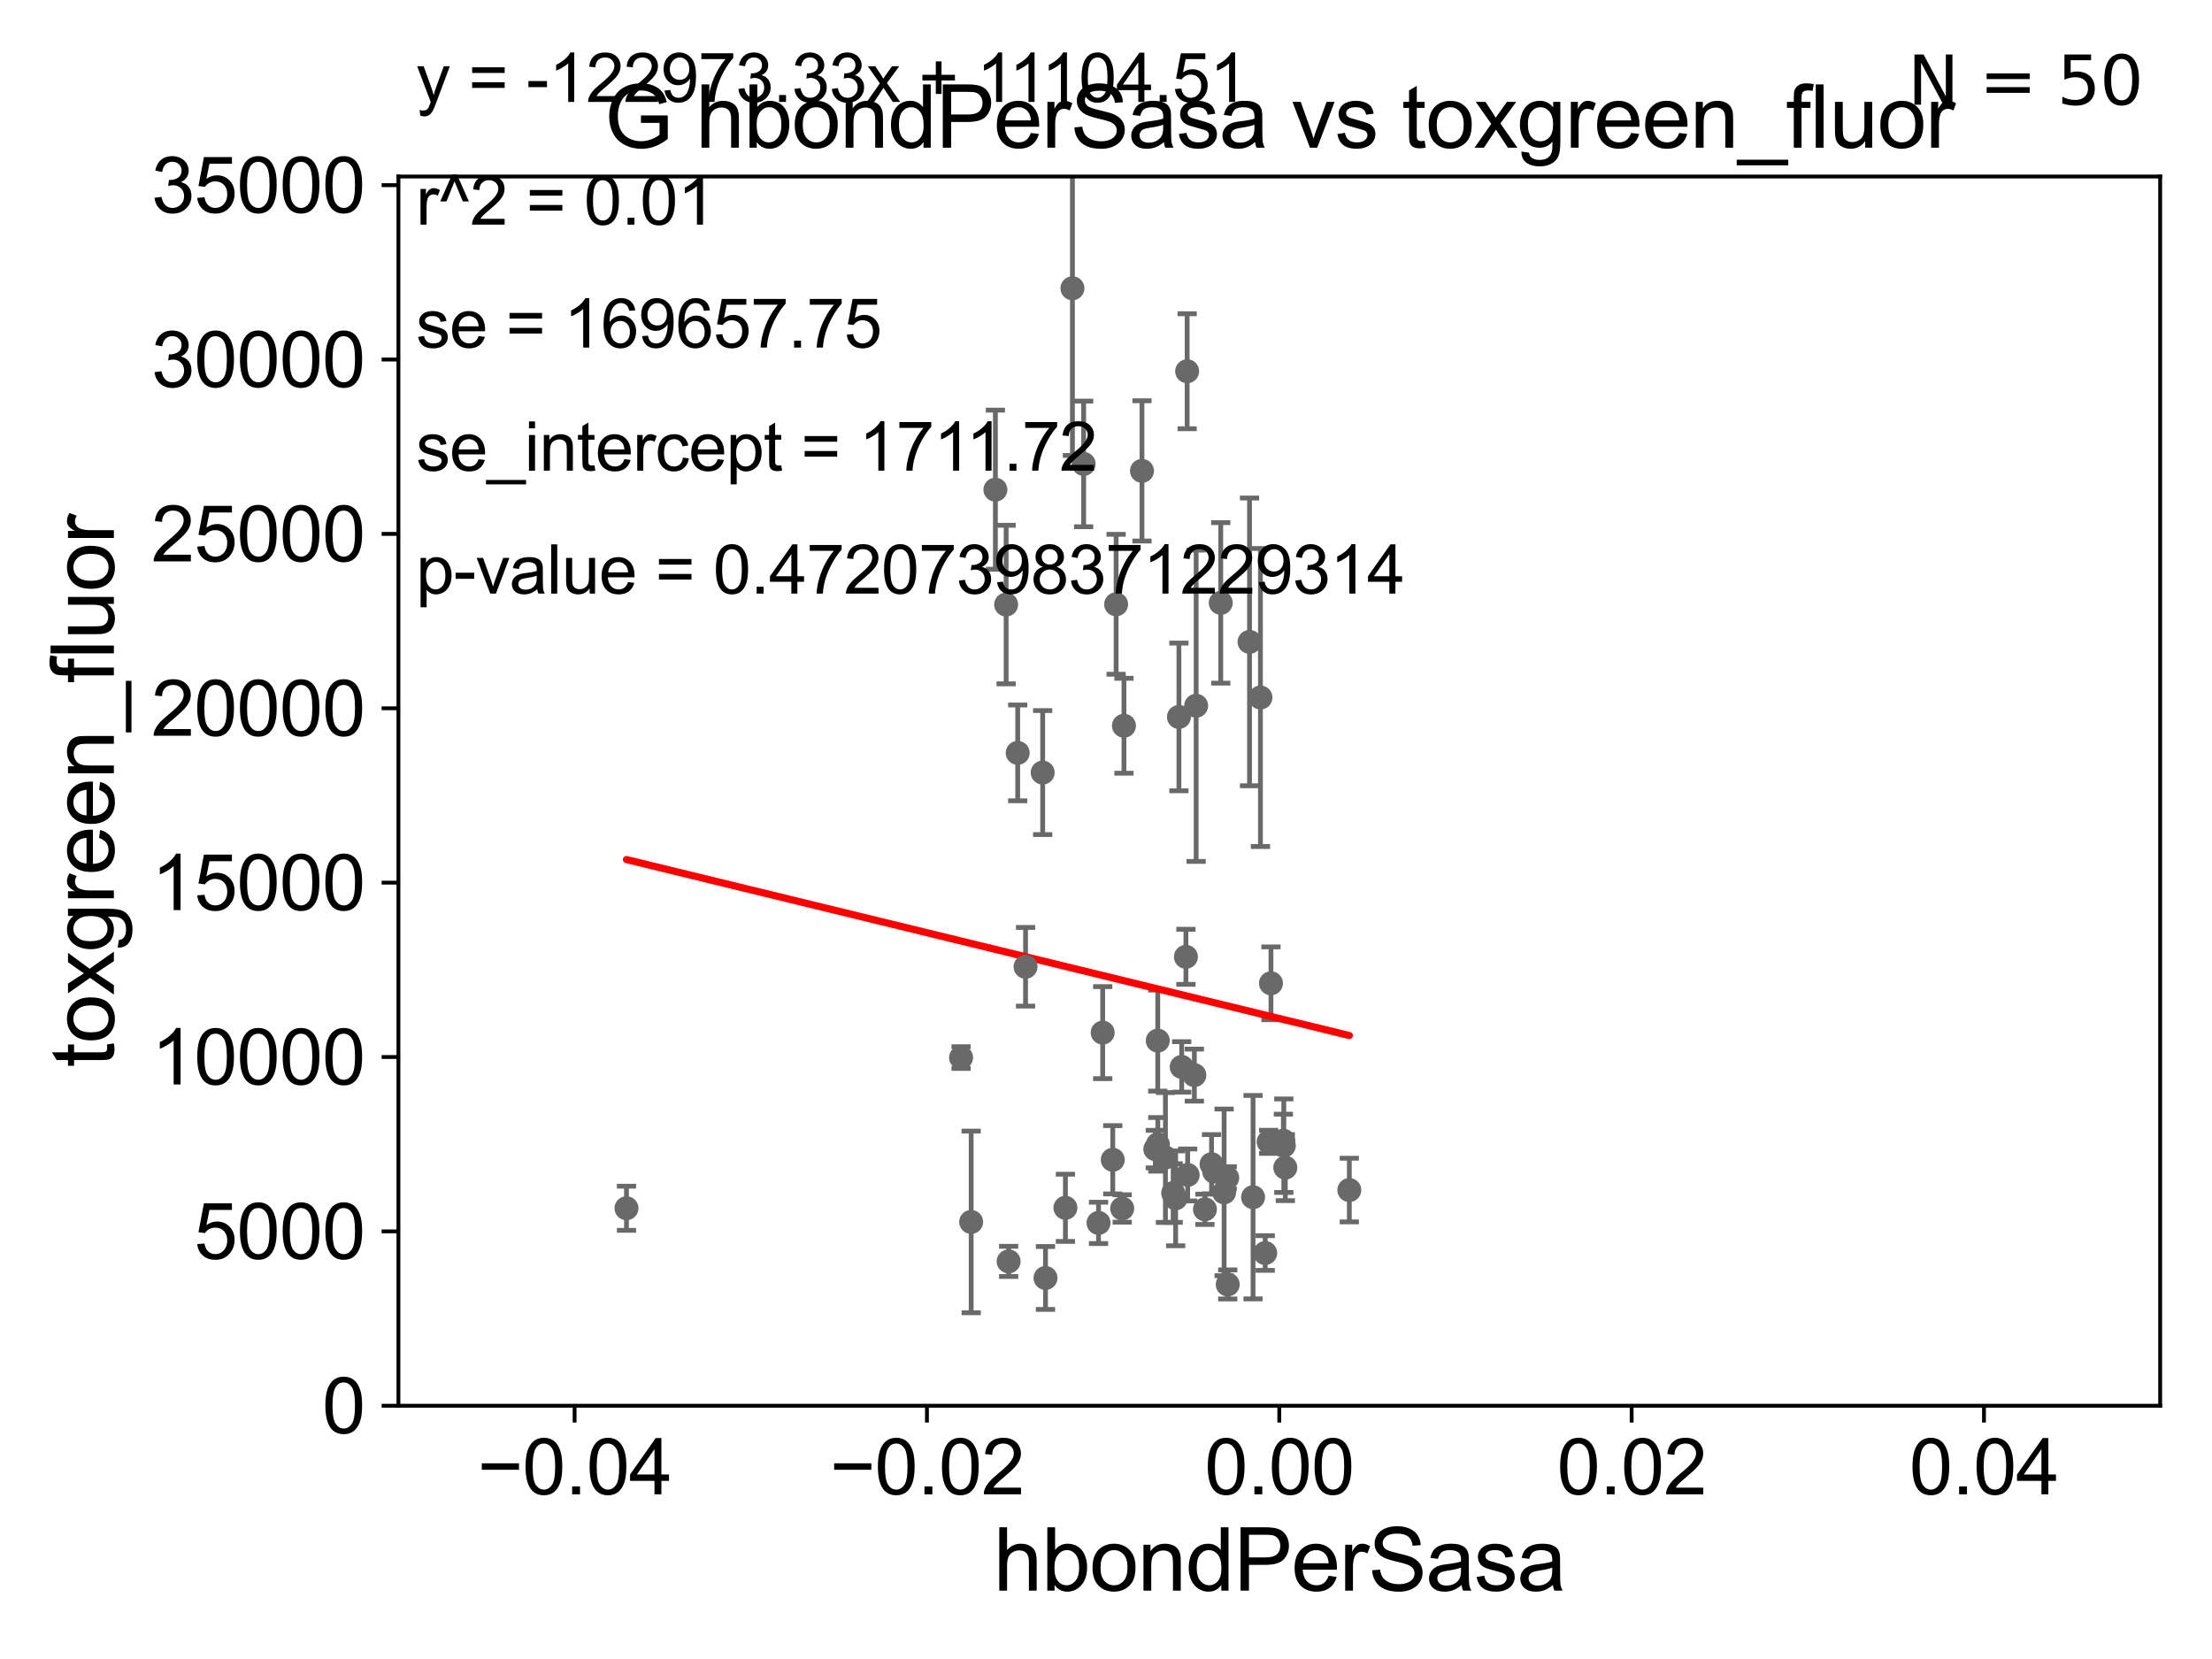 <?xml version="1.0" encoding="utf-8" standalone="no"?>
<!DOCTYPE svg PUBLIC "-//W3C//DTD SVG 1.1//EN"
  "http://www.w3.org/Graphics/SVG/1.1/DTD/svg11.dtd">
<svg xmlns:xlink="http://www.w3.org/1999/xlink" width="460.8pt" height="345.6pt" viewBox="0 0 460.8 345.6" xmlns="http://www.w3.org/2000/svg" version="1.1">
 <defs>
  <style type="text/css">*{stroke-linejoin: round; stroke-linecap: butt}</style>
 </defs>
 <g id="figure_1">
  <g id="patch_1">
   <path d="M 0 345.6 
L 460.8 345.6 
L 460.8 0 
L 0 0 
z
" style="fill: #ffffff"/>
  </g>
  <g id="axes_1">
   <g id="patch_2">
    <path d="M 83 292.84 
L 450 292.84 
L 450 36.775 
L 83 36.775 
z
" style="fill: #ffffff"/>
   </g>
   <g id="PathCollection_1">
    <defs>
     <path id="m5d2149bbc7" d="M 0 1.118 
C 0.297 1.118 0.581 1 0.791 0.791 
C 1 0.581 1.118 0.297 1.118 0 
C 1.118 -0.297 1 -0.581 0.791 -0.791 
C 0.581 -1 0.297 -1.118 0 -1.118 
C -0.297 -1.118 -0.581 -1 -0.791 -0.791 
C -1 -0.581 -1.118 -0.297 -1.118 0 
C -1.118 0.297 -1 0.581 -0.791 0.791 
C -0.581 1 -0.297 1.118 0 1.118 
z
" style="stroke: #696969"/>
    </defs>
    <g clip-path="url(#p94489f632e)">
     <use xlink:href="#m5d2149bbc7" x="233.776" y="251.745" style="fill: #696969; stroke: #696969"/>
     <use xlink:href="#m5d2149bbc7" x="244.907" y="249.635" style="fill: #696969; stroke: #696969"/>
     <use xlink:href="#m5d2149bbc7" x="231.81" y="241.603" style="fill: #696969; stroke: #696969"/>
     <use xlink:href="#m5d2149bbc7" x="242.783" y="241.129" style="fill: #696969; stroke: #696969"/>
     <use xlink:href="#m5d2149bbc7" x="260.3" y="133.718" style="fill: #696969; stroke: #696969"/>
     <use xlink:href="#m5d2149bbc7" x="255.65" y="245.369" style="fill: #696969; stroke: #696969"/>
     <use xlink:href="#m5d2149bbc7" x="228.846" y="254.754" style="fill: #696969; stroke: #696969"/>
     <use xlink:href="#m5d2149bbc7" x="249.177" y="147.023" style="fill: #696969; stroke: #696969"/>
     <use xlink:href="#m5d2149bbc7" x="264.283" y="237.866" style="fill: #696969; stroke: #696969"/>
     <use xlink:href="#m5d2149bbc7" x="247.047" y="199.322" style="fill: #696969; stroke: #696969"/>
     <use xlink:href="#m5d2149bbc7" x="247.413" y="244.763" style="fill: #696969; stroke: #696969"/>
     <use xlink:href="#m5d2149bbc7" x="241.198" y="238.386" style="fill: #696969; stroke: #696969"/>
     <use xlink:href="#m5d2149bbc7" x="255.759" y="267.577" style="fill: #696969; stroke: #696969"/>
     <use xlink:href="#m5d2149bbc7" x="262.574" y="145.302" style="fill: #696969; stroke: #696969"/>
     <use xlink:href="#m5d2149bbc7" x="264.764" y="204.84" style="fill: #696969; stroke: #696969"/>
     <use xlink:href="#m5d2149bbc7" x="281.088" y="247.912" style="fill: #696969; stroke: #696969"/>
     <use xlink:href="#m5d2149bbc7" x="229.71" y="215.115" style="fill: #696969; stroke: #696969"/>
     <use xlink:href="#m5d2149bbc7" x="241.182" y="216.78" style="fill: #696969; stroke: #696969"/>
     <use xlink:href="#m5d2149bbc7" x="261.034" y="249.395" style="fill: #696969; stroke: #696969"/>
     <use xlink:href="#m5d2149bbc7" x="247.305" y="77.339" style="fill: #696969; stroke: #696969"/>
     <use xlink:href="#m5d2149bbc7" x="244.395" y="248.535" style="fill: #696969; stroke: #696969"/>
     <use xlink:href="#m5d2149bbc7" x="255.003" y="248.393" style="fill: #696969; stroke: #696969"/>
     <use xlink:href="#m5d2149bbc7" x="240.668" y="239.38" style="fill: #696969; stroke: #696969"/>
     <use xlink:href="#m5d2149bbc7" x="267.44" y="238.669" style="fill: #696969; stroke: #696969"/>
     <use xlink:href="#m5d2149bbc7" x="248.808" y="223.968" style="fill: #696969; stroke: #696969"/>
     <use xlink:href="#m5d2149bbc7" x="245.592" y="149.352" style="fill: #696969; stroke: #696969"/>
     <use xlink:href="#m5d2149bbc7" x="263.566" y="261.029" style="fill: #696969; stroke: #696969"/>
     <use xlink:href="#m5d2149bbc7" x="252.386" y="242.52" style="fill: #696969; stroke: #696969"/>
     <use xlink:href="#m5d2149bbc7" x="252.945" y="244.082" style="fill: #696969; stroke: #696969"/>
     <use xlink:href="#m5d2149bbc7" x="212.007" y="156.841" style="fill: #696969; stroke: #696969"/>
     <use xlink:href="#m5d2149bbc7" x="232.508" y="125.886" style="fill: #696969; stroke: #696969"/>
     <use xlink:href="#m5d2149bbc7" x="234.142" y="151.189" style="fill: #696969; stroke: #696969"/>
     <use xlink:href="#m5d2149bbc7" x="267.348" y="237.626" style="fill: #696969; stroke: #696969"/>
     <use xlink:href="#m5d2149bbc7" x="213.643" y="201.398" style="fill: #696969; stroke: #696969"/>
     <use xlink:href="#m5d2149bbc7" x="246.17" y="222.257" style="fill: #696969; stroke: #696969"/>
     <use xlink:href="#m5d2149bbc7" x="223.409" y="60.054" style="fill: #696969; stroke: #696969"/>
     <use xlink:href="#m5d2149bbc7" x="210.116" y="262.775" style="fill: #696969; stroke: #696969"/>
     <use xlink:href="#m5d2149bbc7" x="221.947" y="251.609" style="fill: #696969; stroke: #696969"/>
     <use xlink:href="#m5d2149bbc7" x="225.745" y="96.642" style="fill: #696969; stroke: #696969"/>
     <use xlink:href="#m5d2149bbc7" x="217.208" y="160.94" style="fill: #696969; stroke: #696969"/>
     <use xlink:href="#m5d2149bbc7" x="267.757" y="243.238" style="fill: #696969; stroke: #696969"/>
     <use xlink:href="#m5d2149bbc7" x="207.359" y="102.009" style="fill: #696969; stroke: #696969"/>
     <use xlink:href="#m5d2149bbc7" x="251.013" y="251.92" style="fill: #696969; stroke: #696969"/>
     <use xlink:href="#m5d2149bbc7" x="130.508" y="251.703" style="fill: #696969; stroke: #696969"/>
     <use xlink:href="#m5d2149bbc7" x="254.305" y="125.59" style="fill: #696969; stroke: #696969"/>
     <use xlink:href="#m5d2149bbc7" x="202.311" y="254.553" style="fill: #696969; stroke: #696969"/>
     <use xlink:href="#m5d2149bbc7" x="209.594" y="125.939" style="fill: #696969; stroke: #696969"/>
     <use xlink:href="#m5d2149bbc7" x="200.206" y="220.313" style="fill: #696969; stroke: #696969"/>
     <use xlink:href="#m5d2149bbc7" x="217.797" y="266.224" style="fill: #696969; stroke: #696969"/>
     <use xlink:href="#m5d2149bbc7" x="237.895" y="98.095" style="fill: #696969; stroke: #696969"/>
    </g>
   </g>
   <g id="matplotlib.axis_1">
    <g id="xtick_1">
     <g id="line2d_1">
      <defs>
       <path id="m6e6129ca95" d="M 0 0 
L 0 3.5 
" style="stroke: #000000; stroke-width: 0.8"/>
      </defs>
      <g>
       <use xlink:href="#m6e6129ca95" x="119.7" y="292.84" style="stroke: #000000; stroke-width: 0.8"/>
      </g>
     </g>
     <g id="text_1">
      <!-- −0.04 -->
      <g transform="translate(99.459 311.293)scale(0.16 -0.16)">
       <defs>
        <path id="ArialMT-2212" d="M 3381 1997 
L 356 1997 
L 356 2522 
L 3381 2522 
L 3381 1997 
z
" transform="scale(0.016)"/>
        <path id="ArialMT-30" d="M 266 2259 
Q 266 3072 433 3567 
Q 600 4063 929 4331 
Q 1259 4600 1759 4600 
Q 2128 4600 2406 4451 
Q 2684 4303 2865 4023 
Q 3047 3744 3150 3342 
Q 3253 2941 3253 2259 
Q 3253 1453 3087 958 
Q 2922 463 2592 192 
Q 2263 -78 1759 -78 
Q 1097 -78 719 397 
Q 266 969 266 2259 
z
M 844 2259 
Q 844 1131 1108 757 
Q 1372 384 1759 384 
Q 2147 384 2411 759 
Q 2675 1134 2675 2259 
Q 2675 3391 2411 3762 
Q 2147 4134 1753 4134 
Q 1366 4134 1134 3806 
Q 844 3388 844 2259 
z
" transform="scale(0.016)"/>
        <path id="ArialMT-2e" d="M 581 0 
L 581 641 
L 1222 641 
L 1222 0 
L 581 0 
z
" transform="scale(0.016)"/>
        <path id="ArialMT-34" d="M 2069 0 
L 2069 1097 
L 81 1097 
L 81 1613 
L 2172 4581 
L 2631 4581 
L 2631 1613 
L 3250 1613 
L 3250 1097 
L 2631 1097 
L 2631 0 
L 2069 0 
z
M 2069 1613 
L 2069 3678 
L 634 1613 
L 2069 1613 
z
" transform="scale(0.016)"/>
       </defs>
       <use xlink:href="#ArialMT-2212"/>
       <use xlink:href="#ArialMT-30" x="58.398"/>
       <use xlink:href="#ArialMT-2e" x="114.014"/>
       <use xlink:href="#ArialMT-30" x="141.797"/>
       <use xlink:href="#ArialMT-34" x="197.412"/>
      </g>
     </g>
    </g>
    <g id="xtick_2">
     <g id="line2d_2">
      <g>
       <use xlink:href="#m6e6129ca95" x="193.1" y="292.84" style="stroke: #000000; stroke-width: 0.8"/>
      </g>
     </g>
     <g id="text_2">
      <!-- −0.02 -->
      <g transform="translate(172.859 311.293)scale(0.16 -0.16)">
       <defs>
        <path id="ArialMT-32" d="M 3222 541 
L 3222 0 
L 194 0 
Q 188 203 259 391 
Q 375 700 629 1000 
Q 884 1300 1366 1694 
Q 2113 2306 2375 2664 
Q 2638 3022 2638 3341 
Q 2638 3675 2398 3904 
Q 2159 4134 1775 4134 
Q 1369 4134 1125 3890 
Q 881 3647 878 3216 
L 300 3275 
Q 359 3922 746 4261 
Q 1134 4600 1788 4600 
Q 2447 4600 2831 4234 
Q 3216 3869 3216 3328 
Q 3216 3053 3103 2787 
Q 2991 2522 2730 2228 
Q 2469 1934 1863 1422 
Q 1356 997 1212 845 
Q 1069 694 975 541 
L 3222 541 
z
" transform="scale(0.016)"/>
       </defs>
       <use xlink:href="#ArialMT-2212"/>
       <use xlink:href="#ArialMT-30" x="58.398"/>
       <use xlink:href="#ArialMT-2e" x="114.014"/>
       <use xlink:href="#ArialMT-30" x="141.797"/>
       <use xlink:href="#ArialMT-32" x="197.412"/>
      </g>
     </g>
    </g>
    <g id="xtick_3">
     <g id="line2d_3">
      <g>
       <use xlink:href="#m6e6129ca95" x="266.5" y="292.84" style="stroke: #000000; stroke-width: 0.8"/>
      </g>
     </g>
     <g id="text_3">
      <!-- 0.00 -->
      <g transform="translate(250.931 311.293)scale(0.16 -0.16)">
       <use xlink:href="#ArialMT-30"/>
       <use xlink:href="#ArialMT-2e" x="55.615"/>
       <use xlink:href="#ArialMT-30" x="83.398"/>
       <use xlink:href="#ArialMT-30" x="139.014"/>
      </g>
     </g>
    </g>
    <g id="xtick_4">
     <g id="line2d_4">
      <g>
       <use xlink:href="#m6e6129ca95" x="339.9" y="292.84" style="stroke: #000000; stroke-width: 0.8"/>
      </g>
     </g>
     <g id="text_4">
      <!-- 0.02 -->
      <g transform="translate(324.331 311.293)scale(0.16 -0.16)">
       <use xlink:href="#ArialMT-30"/>
       <use xlink:href="#ArialMT-2e" x="55.615"/>
       <use xlink:href="#ArialMT-30" x="83.398"/>
       <use xlink:href="#ArialMT-32" x="139.014"/>
      </g>
     </g>
    </g>
    <g id="xtick_5">
     <g id="line2d_5">
      <g>
       <use xlink:href="#m6e6129ca95" x="413.3" y="292.84" style="stroke: #000000; stroke-width: 0.8"/>
      </g>
     </g>
     <g id="text_5">
      <!-- 0.04 -->
      <g transform="translate(397.731 311.293)scale(0.16 -0.16)">
       <use xlink:href="#ArialMT-30"/>
       <use xlink:href="#ArialMT-2e" x="55.615"/>
       <use xlink:href="#ArialMT-30" x="83.398"/>
       <use xlink:href="#ArialMT-34" x="139.014"/>
      </g>
     </g>
    </g>
    <g id="text_6">
     <!-- hbondPerSasa -->
     <g transform="translate(206.958 331.357)scale(0.18 -0.18)">
      <defs>
       <path id="ArialMT-68" d="M 422 0 
L 422 4581 
L 984 4581 
L 984 2938 
Q 1378 3394 1978 3394 
Q 2347 3394 2619 3248 
Q 2891 3103 3008 2847 
Q 3125 2591 3125 2103 
L 3125 0 
L 2563 0 
L 2563 2103 
Q 2563 2525 2380 2717 
Q 2197 2909 1863 2909 
Q 1613 2909 1392 2779 
Q 1172 2650 1078 2428 
Q 984 2206 984 1816 
L 984 0 
L 422 0 
z
" transform="scale(0.016)"/>
       <path id="ArialMT-62" d="M 941 0 
L 419 0 
L 419 4581 
L 981 4581 
L 981 2947 
Q 1338 3394 1891 3394 
Q 2197 3394 2470 3270 
Q 2744 3147 2920 2923 
Q 3097 2700 3197 2384 
Q 3297 2069 3297 1709 
Q 3297 856 2875 390 
Q 2453 -75 1863 -75 
Q 1275 -75 941 416 
L 941 0 
z
M 934 1684 
Q 934 1088 1097 822 
Q 1363 388 1816 388 
Q 2184 388 2453 708 
Q 2722 1028 2722 1663 
Q 2722 2313 2464 2622 
Q 2206 2931 1841 2931 
Q 1472 2931 1203 2611 
Q 934 2291 934 1684 
z
" transform="scale(0.016)"/>
       <path id="ArialMT-6f" d="M 213 1659 
Q 213 2581 725 3025 
Q 1153 3394 1769 3394 
Q 2453 3394 2887 2945 
Q 3322 2497 3322 1706 
Q 3322 1066 3130 698 
Q 2938 331 2570 128 
Q 2203 -75 1769 -75 
Q 1072 -75 642 372 
Q 213 819 213 1659 
z
M 791 1659 
Q 791 1022 1069 705 
Q 1347 388 1769 388 
Q 2188 388 2466 706 
Q 2744 1025 2744 1678 
Q 2744 2294 2464 2611 
Q 2184 2928 1769 2928 
Q 1347 2928 1069 2612 
Q 791 2297 791 1659 
z
" transform="scale(0.016)"/>
       <path id="ArialMT-6e" d="M 422 0 
L 422 3319 
L 928 3319 
L 928 2847 
Q 1294 3394 1984 3394 
Q 2284 3394 2536 3286 
Q 2788 3178 2913 3003 
Q 3038 2828 3088 2588 
Q 3119 2431 3119 2041 
L 3119 0 
L 2556 0 
L 2556 2019 
Q 2556 2363 2490 2533 
Q 2425 2703 2258 2804 
Q 2091 2906 1866 2906 
Q 1506 2906 1245 2678 
Q 984 2450 984 1813 
L 984 0 
L 422 0 
z
" transform="scale(0.016)"/>
       <path id="ArialMT-64" d="M 2575 0 
L 2575 419 
Q 2259 -75 1647 -75 
Q 1250 -75 917 144 
Q 584 363 401 755 
Q 219 1147 219 1656 
Q 219 2153 384 2558 
Q 550 2963 881 3178 
Q 1213 3394 1622 3394 
Q 1922 3394 2156 3267 
Q 2391 3141 2538 2938 
L 2538 4581 
L 3097 4581 
L 3097 0 
L 2575 0 
z
M 797 1656 
Q 797 1019 1065 703 
Q 1334 388 1700 388 
Q 2069 388 2326 689 
Q 2584 991 2584 1609 
Q 2584 2291 2321 2609 
Q 2059 2928 1675 2928 
Q 1300 2928 1048 2622 
Q 797 2316 797 1656 
z
" transform="scale(0.016)"/>
       <path id="ArialMT-50" d="M 494 0 
L 494 4581 
L 2222 4581 
Q 2678 4581 2919 4538 
Q 3256 4481 3484 4323 
Q 3713 4166 3852 3881 
Q 3991 3597 3991 3256 
Q 3991 2672 3619 2267 
Q 3247 1863 2275 1863 
L 1100 1863 
L 1100 0 
L 494 0 
z
M 1100 2403 
L 2284 2403 
Q 2872 2403 3119 2622 
Q 3366 2841 3366 3238 
Q 3366 3525 3220 3729 
Q 3075 3934 2838 4000 
Q 2684 4041 2272 4041 
L 1100 4041 
L 1100 2403 
z
" transform="scale(0.016)"/>
       <path id="ArialMT-65" d="M 2694 1069 
L 3275 997 
Q 3138 488 2766 206 
Q 2394 -75 1816 -75 
Q 1088 -75 661 373 
Q 234 822 234 1631 
Q 234 2469 665 2931 
Q 1097 3394 1784 3394 
Q 2450 3394 2872 2941 
Q 3294 2488 3294 1666 
Q 3294 1616 3291 1516 
L 816 1516 
Q 847 969 1125 678 
Q 1403 388 1819 388 
Q 2128 388 2347 550 
Q 2566 713 2694 1069 
z
M 847 1978 
L 2700 1978 
Q 2663 2397 2488 2606 
Q 2219 2931 1791 2931 
Q 1403 2931 1139 2672 
Q 875 2413 847 1978 
z
" transform="scale(0.016)"/>
       <path id="ArialMT-72" d="M 416 0 
L 416 3319 
L 922 3319 
L 922 2816 
Q 1116 3169 1280 3281 
Q 1444 3394 1641 3394 
Q 1925 3394 2219 3213 
L 2025 2691 
Q 1819 2813 1613 2813 
Q 1428 2813 1281 2702 
Q 1134 2591 1072 2394 
Q 978 2094 978 1738 
L 978 0 
L 416 0 
z
" transform="scale(0.016)"/>
       <path id="ArialMT-53" d="M 288 1472 
L 859 1522 
Q 900 1178 1048 958 
Q 1197 738 1509 602 
Q 1822 466 2213 466 
Q 2559 466 2825 569 
Q 3091 672 3220 851 
Q 3350 1031 3350 1244 
Q 3350 1459 3225 1620 
Q 3100 1781 2813 1891 
Q 2628 1963 1997 2114 
Q 1366 2266 1113 2400 
Q 784 2572 623 2826 
Q 463 3081 463 3397 
Q 463 3744 659 4045 
Q 856 4347 1234 4503 
Q 1613 4659 2075 4659 
Q 2584 4659 2973 4495 
Q 3363 4331 3572 4012 
Q 3781 3694 3797 3291 
L 3216 3247 
Q 3169 3681 2898 3903 
Q 2628 4125 2100 4125 
Q 1550 4125 1298 3923 
Q 1047 3722 1047 3438 
Q 1047 3191 1225 3031 
Q 1400 2872 2139 2705 
Q 2878 2538 3153 2413 
Q 3553 2228 3743 1945 
Q 3934 1663 3934 1294 
Q 3934 928 3725 604 
Q 3516 281 3123 101 
Q 2731 -78 2241 -78 
Q 1619 -78 1198 103 
Q 778 284 539 648 
Q 300 1013 288 1472 
z
" transform="scale(0.016)"/>
       <path id="ArialMT-61" d="M 2588 409 
Q 2275 144 1986 34 
Q 1697 -75 1366 -75 
Q 819 -75 525 192 
Q 231 459 231 875 
Q 231 1119 342 1320 
Q 453 1522 633 1644 
Q 813 1766 1038 1828 
Q 1203 1872 1538 1913 
Q 2219 1994 2541 2106 
Q 2544 2222 2544 2253 
Q 2544 2597 2384 2738 
Q 2169 2928 1744 2928 
Q 1347 2928 1158 2789 
Q 969 2650 878 2297 
L 328 2372 
Q 403 2725 575 2942 
Q 747 3159 1072 3276 
Q 1397 3394 1825 3394 
Q 2250 3394 2515 3294 
Q 2781 3194 2906 3042 
Q 3031 2891 3081 2659 
Q 3109 2516 3109 2141 
L 3109 1391 
Q 3109 606 3145 398 
Q 3181 191 3288 0 
L 2700 0 
Q 2613 175 2588 409 
z
M 2541 1666 
Q 2234 1541 1622 1453 
Q 1275 1403 1131 1340 
Q 988 1278 909 1158 
Q 831 1038 831 891 
Q 831 666 1001 516 
Q 1172 366 1500 366 
Q 1825 366 2078 508 
Q 2331 650 2450 897 
Q 2541 1088 2541 1459 
L 2541 1666 
z
" transform="scale(0.016)"/>
       <path id="ArialMT-73" d="M 197 991 
L 753 1078 
Q 800 744 1014 566 
Q 1228 388 1613 388 
Q 2000 388 2187 545 
Q 2375 703 2375 916 
Q 2375 1106 2209 1216 
Q 2094 1291 1634 1406 
Q 1016 1563 777 1677 
Q 538 1791 414 1992 
Q 291 2194 291 2438 
Q 291 2659 392 2848 
Q 494 3038 669 3163 
Q 800 3259 1026 3326 
Q 1253 3394 1513 3394 
Q 1903 3394 2198 3281 
Q 2494 3169 2634 2976 
Q 2775 2784 2828 2463 
L 2278 2388 
Q 2241 2644 2061 2787 
Q 1881 2931 1553 2931 
Q 1166 2931 1000 2803 
Q 834 2675 834 2503 
Q 834 2394 903 2306 
Q 972 2216 1119 2156 
Q 1203 2125 1616 2013 
Q 2213 1853 2448 1751 
Q 2684 1650 2818 1456 
Q 2953 1263 2953 975 
Q 2953 694 2789 445 
Q 2625 197 2315 61 
Q 2006 -75 1616 -75 
Q 969 -75 630 194 
Q 291 463 197 991 
z
" transform="scale(0.016)"/>
      </defs>
      <use xlink:href="#ArialMT-68"/>
      <use xlink:href="#ArialMT-62" x="55.615"/>
      <use xlink:href="#ArialMT-6f" x="111.23"/>
      <use xlink:href="#ArialMT-6e" x="166.846"/>
      <use xlink:href="#ArialMT-64" x="222.461"/>
      <use xlink:href="#ArialMT-50" x="278.076"/>
      <use xlink:href="#ArialMT-65" x="344.775"/>
      <use xlink:href="#ArialMT-72" x="400.391"/>
      <use xlink:href="#ArialMT-53" x="433.691"/>
      <use xlink:href="#ArialMT-61" x="500.391"/>
      <use xlink:href="#ArialMT-73" x="556.006"/>
      <use xlink:href="#ArialMT-61" x="606.006"/>
     </g>
    </g>
   </g>
   <g id="matplotlib.axis_2">
    <g id="ytick_1">
     <g id="line2d_6">
      <defs>
       <path id="md0aba3f346" d="M 0 0 
L -3.5 0 
" style="stroke: #000000; stroke-width: 0.8"/>
      </defs>
      <g>
       <use xlink:href="#md0aba3f346" x="83" y="292.84" style="stroke: #000000; stroke-width: 0.8"/>
      </g>
     </g>
     <g id="text_7">
      <!-- 0 -->
      <g transform="translate(67.103 298.566)scale(0.16 -0.16)">
       <use xlink:href="#ArialMT-30"/>
      </g>
     </g>
    </g>
    <g id="ytick_2">
     <g id="line2d_7">
      <g>
       <use xlink:href="#md0aba3f346" x="83" y="256.516" style="stroke: #000000; stroke-width: 0.8"/>
      </g>
     </g>
     <g id="text_8">
      <!-- 5000 -->
      <g transform="translate(40.41 262.242)scale(0.16 -0.16)">
       <defs>
        <path id="ArialMT-35" d="M 266 1200 
L 856 1250 
Q 922 819 1161 601 
Q 1400 384 1738 384 
Q 2144 384 2425 690 
Q 2706 997 2706 1503 
Q 2706 1984 2436 2262 
Q 2166 2541 1728 2541 
Q 1456 2541 1237 2417 
Q 1019 2294 894 2097 
L 366 2166 
L 809 4519 
L 3088 4519 
L 3088 3981 
L 1259 3981 
L 1013 2750 
Q 1425 3038 1878 3038 
Q 2478 3038 2890 2622 
Q 3303 2206 3303 1553 
Q 3303 931 2941 478 
Q 2500 -78 1738 -78 
Q 1113 -78 717 272 
Q 322 622 266 1200 
z
" transform="scale(0.016)"/>
       </defs>
       <use xlink:href="#ArialMT-35"/>
       <use xlink:href="#ArialMT-30" x="55.615"/>
       <use xlink:href="#ArialMT-30" x="111.23"/>
       <use xlink:href="#ArialMT-30" x="166.846"/>
      </g>
     </g>
    </g>
    <g id="ytick_3">
     <g id="line2d_8">
      <g>
       <use xlink:href="#md0aba3f346" x="83" y="220.192" style="stroke: #000000; stroke-width: 0.8"/>
      </g>
     </g>
     <g id="text_9">
      <!-- 10000 -->
      <g transform="translate(31.512 225.918)scale(0.16 -0.16)">
       <defs>
        <path id="ArialMT-31" d="M 2384 0 
L 1822 0 
L 1822 3584 
Q 1619 3391 1289 3197 
Q 959 3003 697 2906 
L 697 3450 
Q 1169 3672 1522 3987 
Q 1875 4303 2022 4600 
L 2384 4600 
L 2384 0 
z
" transform="scale(0.016)"/>
       </defs>
       <use xlink:href="#ArialMT-31"/>
       <use xlink:href="#ArialMT-30" x="55.615"/>
       <use xlink:href="#ArialMT-30" x="111.23"/>
       <use xlink:href="#ArialMT-30" x="166.846"/>
       <use xlink:href="#ArialMT-30" x="222.461"/>
      </g>
     </g>
    </g>
    <g id="ytick_4">
     <g id="line2d_9">
      <g>
       <use xlink:href="#md0aba3f346" x="83" y="183.867" style="stroke: #000000; stroke-width: 0.8"/>
      </g>
     </g>
     <g id="text_10">
      <!-- 15000 -->
      <g transform="translate(31.512 189.594)scale(0.16 -0.16)">
       <use xlink:href="#ArialMT-31"/>
       <use xlink:href="#ArialMT-35" x="55.615"/>
       <use xlink:href="#ArialMT-30" x="111.23"/>
       <use xlink:href="#ArialMT-30" x="166.846"/>
       <use xlink:href="#ArialMT-30" x="222.461"/>
      </g>
     </g>
    </g>
    <g id="ytick_5">
     <g id="line2d_10">
      <g>
       <use xlink:href="#md0aba3f346" x="83" y="147.543" style="stroke: #000000; stroke-width: 0.8"/>
      </g>
     </g>
     <g id="text_11">
      <!-- 20000 -->
      <g transform="translate(31.512 153.27)scale(0.16 -0.16)">
       <use xlink:href="#ArialMT-32"/>
       <use xlink:href="#ArialMT-30" x="55.615"/>
       <use xlink:href="#ArialMT-30" x="111.23"/>
       <use xlink:href="#ArialMT-30" x="166.846"/>
       <use xlink:href="#ArialMT-30" x="222.461"/>
      </g>
     </g>
    </g>
    <g id="ytick_6">
     <g id="line2d_11">
      <g>
       <use xlink:href="#md0aba3f346" x="83" y="111.219" style="stroke: #000000; stroke-width: 0.8"/>
      </g>
     </g>
     <g id="text_12">
      <!-- 25000 -->
      <g transform="translate(31.512 116.945)scale(0.16 -0.16)">
       <use xlink:href="#ArialMT-32"/>
       <use xlink:href="#ArialMT-35" x="55.615"/>
       <use xlink:href="#ArialMT-30" x="111.23"/>
       <use xlink:href="#ArialMT-30" x="166.846"/>
       <use xlink:href="#ArialMT-30" x="222.461"/>
      </g>
     </g>
    </g>
    <g id="ytick_7">
     <g id="line2d_12">
      <g>
       <use xlink:href="#md0aba3f346" x="83" y="74.895" style="stroke: #000000; stroke-width: 0.8"/>
      </g>
     </g>
     <g id="text_13">
      <!-- 30000 -->
      <g transform="translate(31.512 80.621)scale(0.16 -0.16)">
       <defs>
        <path id="ArialMT-33" d="M 269 1209 
L 831 1284 
Q 928 806 1161 595 
Q 1394 384 1728 384 
Q 2125 384 2398 659 
Q 2672 934 2672 1341 
Q 2672 1728 2419 1979 
Q 2166 2231 1775 2231 
Q 1616 2231 1378 2169 
L 1441 2663 
Q 1497 2656 1531 2656 
Q 1891 2656 2178 2843 
Q 2466 3031 2466 3422 
Q 2466 3731 2256 3934 
Q 2047 4138 1716 4138 
Q 1388 4138 1169 3931 
Q 950 3725 888 3313 
L 325 3413 
Q 428 3978 793 4289 
Q 1159 4600 1703 4600 
Q 2078 4600 2393 4439 
Q 2709 4278 2876 4000 
Q 3044 3722 3044 3409 
Q 3044 3113 2884 2869 
Q 2725 2625 2413 2481 
Q 2819 2388 3044 2092 
Q 3269 1797 3269 1353 
Q 3269 753 2831 336 
Q 2394 -81 1725 -81 
Q 1122 -81 723 278 
Q 325 638 269 1209 
z
" transform="scale(0.016)"/>
       </defs>
       <use xlink:href="#ArialMT-33"/>
       <use xlink:href="#ArialMT-30" x="55.615"/>
       <use xlink:href="#ArialMT-30" x="111.23"/>
       <use xlink:href="#ArialMT-30" x="166.846"/>
       <use xlink:href="#ArialMT-30" x="222.461"/>
      </g>
     </g>
    </g>
    <g id="ytick_8">
     <g id="line2d_13">
      <g>
       <use xlink:href="#md0aba3f346" x="83" y="38.571" style="stroke: #000000; stroke-width: 0.8"/>
      </g>
     </g>
     <g id="text_14">
      <!-- 35000 -->
      <g transform="translate(31.512 44.297)scale(0.16 -0.16)">
       <use xlink:href="#ArialMT-33"/>
       <use xlink:href="#ArialMT-35" x="55.615"/>
       <use xlink:href="#ArialMT-30" x="111.23"/>
       <use xlink:href="#ArialMT-30" x="166.846"/>
       <use xlink:href="#ArialMT-30" x="222.461"/>
      </g>
     </g>
    </g>
    <g id="text_15">
     <!-- toxgreen_fluor -->
     <g transform="translate(23.724 222.34)rotate(-90)scale(0.18 -0.18)">
      <defs>
       <path id="ArialMT-74" d="M 1650 503 
L 1731 6 
Q 1494 -44 1306 -44 
Q 1000 -44 831 53 
Q 663 150 594 308 
Q 525 466 525 972 
L 525 2881 
L 113 2881 
L 113 3319 
L 525 3319 
L 525 4141 
L 1084 4478 
L 1084 3319 
L 1650 3319 
L 1650 2881 
L 1084 2881 
L 1084 941 
Q 1084 700 1114 631 
Q 1144 563 1211 522 
Q 1278 481 1403 481 
Q 1497 481 1650 503 
z
" transform="scale(0.016)"/>
       <path id="ArialMT-78" d="M 47 0 
L 1259 1725 
L 138 3319 
L 841 3319 
L 1350 2541 
Q 1494 2319 1581 2169 
Q 1719 2375 1834 2534 
L 2394 3319 
L 3066 3319 
L 1919 1756 
L 3153 0 
L 2463 0 
L 1781 1031 
L 1600 1309 
L 728 0 
L 47 0 
z
" transform="scale(0.016)"/>
       <path id="ArialMT-67" d="M 319 -275 
L 866 -356 
Q 900 -609 1056 -725 
Q 1266 -881 1628 -881 
Q 2019 -881 2231 -725 
Q 2444 -569 2519 -288 
Q 2563 -116 2559 434 
Q 2191 0 1641 0 
Q 956 0 581 494 
Q 206 988 206 1678 
Q 206 2153 378 2554 
Q 550 2956 876 3175 
Q 1203 3394 1644 3394 
Q 2231 3394 2613 2919 
L 2613 3319 
L 3131 3319 
L 3131 450 
Q 3131 -325 2973 -648 
Q 2816 -972 2473 -1159 
Q 2131 -1347 1631 -1347 
Q 1038 -1347 672 -1080 
Q 306 -813 319 -275 
z
M 784 1719 
Q 784 1066 1043 766 
Q 1303 466 1694 466 
Q 2081 466 2343 764 
Q 2606 1063 2606 1700 
Q 2606 2309 2336 2618 
Q 2066 2928 1684 2928 
Q 1309 2928 1046 2623 
Q 784 2319 784 1719 
z
" transform="scale(0.016)"/>
       <path id="ArialMT-5f" d="M -97 -1272 
L -97 -866 
L 3631 -866 
L 3631 -1272 
L -97 -1272 
z
" transform="scale(0.016)"/>
       <path id="ArialMT-66" d="M 556 0 
L 556 2881 
L 59 2881 
L 59 3319 
L 556 3319 
L 556 3672 
Q 556 4006 616 4169 
Q 697 4388 901 4523 
Q 1106 4659 1475 4659 
Q 1713 4659 2000 4603 
L 1916 4113 
Q 1741 4144 1584 4144 
Q 1328 4144 1222 4034 
Q 1116 3925 1116 3625 
L 1116 3319 
L 1763 3319 
L 1763 2881 
L 1116 2881 
L 1116 0 
L 556 0 
z
" transform="scale(0.016)"/>
       <path id="ArialMT-6c" d="M 409 0 
L 409 4581 
L 972 4581 
L 972 0 
L 409 0 
z
" transform="scale(0.016)"/>
       <path id="ArialMT-75" d="M 2597 0 
L 2597 488 
Q 2209 -75 1544 -75 
Q 1250 -75 995 37 
Q 741 150 617 320 
Q 494 491 444 738 
Q 409 903 409 1263 
L 409 3319 
L 972 3319 
L 972 1478 
Q 972 1038 1006 884 
Q 1059 663 1231 536 
Q 1403 409 1656 409 
Q 1909 409 2131 539 
Q 2353 669 2445 892 
Q 2538 1116 2538 1541 
L 2538 3319 
L 3100 3319 
L 3100 0 
L 2597 0 
z
" transform="scale(0.016)"/>
      </defs>
      <use xlink:href="#ArialMT-74"/>
      <use xlink:href="#ArialMT-6f" x="27.783"/>
      <use xlink:href="#ArialMT-78" x="83.398"/>
      <use xlink:href="#ArialMT-67" x="133.398"/>
      <use xlink:href="#ArialMT-72" x="189.014"/>
      <use xlink:href="#ArialMT-65" x="222.314"/>
      <use xlink:href="#ArialMT-65" x="277.93"/>
      <use xlink:href="#ArialMT-6e" x="333.545"/>
      <use xlink:href="#ArialMT-5f" x="389.16"/>
      <use xlink:href="#ArialMT-66" x="444.775"/>
      <use xlink:href="#ArialMT-6c" x="472.559"/>
      <use xlink:href="#ArialMT-75" x="494.775"/>
      <use xlink:href="#ArialMT-6f" x="550.391"/>
      <use xlink:href="#ArialMT-72" x="606.006"/>
     </g>
    </g>
   </g>
   <g id="LineCollection_1">
    <path d="M 233.776 254.604 
L 233.776 248.885 
" clip-path="url(#p94489f632e)" style="fill: none; stroke: #696969"/>
    <path d="M 244.907 259.513 
L 244.907 239.756 
" clip-path="url(#p94489f632e)" style="fill: none; stroke: #696969"/>
    <path d="M 231.81 248.719 
L 231.81 234.486 
" clip-path="url(#p94489f632e)" style="fill: none; stroke: #696969"/>
    <path d="M 242.783 254.655 
L 242.783 227.604 
" clip-path="url(#p94489f632e)" style="fill: none; stroke: #696969"/>
    <path d="M 260.3 163.689 
L 260.3 103.748 
" clip-path="url(#p94489f632e)" style="fill: none; stroke: #696969"/>
    <path d="M 255.65 247.686 
L 255.65 243.052 
" clip-path="url(#p94489f632e)" style="fill: none; stroke: #696969"/>
    <path d="M 228.846 259.056 
L 228.846 250.451 
" clip-path="url(#p94489f632e)" style="fill: none; stroke: #696969"/>
    <path d="M 249.177 179.444 
L 249.177 114.602 
" clip-path="url(#p94489f632e)" style="fill: none; stroke: #696969"/>
    <path d="M 264.283 240.273 
L 264.283 235.46 
" clip-path="url(#p94489f632e)" style="fill: none; stroke: #696969"/>
    <path d="M 247.047 205.059 
L 247.047 193.584 
" clip-path="url(#p94489f632e)" style="fill: none; stroke: #696969"/>
    <path d="M 247.413 250.174 
L 247.413 239.352 
" clip-path="url(#p94489f632e)" style="fill: none; stroke: #696969"/>
    <path d="M 241.198 243.968 
L 241.198 232.803 
" clip-path="url(#p94489f632e)" style="fill: none; stroke: #696969"/>
    <path d="M 255.759 270.604 
L 255.759 264.55 
" clip-path="url(#p94489f632e)" style="fill: none; stroke: #696969"/>
    <path d="M 262.574 176.343 
L 262.574 114.261 
" clip-path="url(#p94489f632e)" style="fill: none; stroke: #696969"/>
    <path d="M 264.764 212.427 
L 264.764 197.253 
" clip-path="url(#p94489f632e)" style="fill: none; stroke: #696969"/>
    <path d="M 281.088 254.544 
L 281.088 241.28 
" clip-path="url(#p94489f632e)" style="fill: none; stroke: #696969"/>
    <path d="M 229.71 224.7 
L 229.71 205.53 
" clip-path="url(#p94489f632e)" style="fill: none; stroke: #696969"/>
    <path d="M 241.182 227.297 
L 241.182 206.263 
" clip-path="url(#p94489f632e)" style="fill: none; stroke: #696969"/>
    <path d="M 261.034 270.583 
L 261.034 228.207 
" clip-path="url(#p94489f632e)" style="fill: none; stroke: #696969"/>
    <path d="M 247.305 89.318 
L 247.305 65.36 
" clip-path="url(#p94489f632e)" style="fill: none; stroke: #696969"/>
    <path d="M 244.395 254.642 
L 244.395 242.428 
" clip-path="url(#p94489f632e)" style="fill: none; stroke: #696969"/>
    <path d="M 255.003 265.753 
L 255.003 231.034 
" clip-path="url(#p94489f632e)" style="fill: none; stroke: #696969"/>
    <path d="M 240.668 243.288 
L 240.668 235.471 
" clip-path="url(#p94489f632e)" style="fill: none; stroke: #696969"/>
    <path d="M 267.44 248.408 
L 267.44 228.93 
" clip-path="url(#p94489f632e)" style="fill: none; stroke: #696969"/>
    <path d="M 248.808 229.385 
L 248.808 218.552 
" clip-path="url(#p94489f632e)" style="fill: none; stroke: #696969"/>
    <path d="M 245.592 164.74 
L 245.592 133.965 
" clip-path="url(#p94489f632e)" style="fill: none; stroke: #696969"/>
    <path d="M 263.566 264.642 
L 263.566 257.417 
" clip-path="url(#p94489f632e)" style="fill: none; stroke: #696969"/>
    <path d="M 252.386 248.688 
L 252.386 236.352 
" clip-path="url(#p94489f632e)" style="fill: none; stroke: #696969"/>
    <path d="M 252.945 244.986 
L 252.945 243.178 
" clip-path="url(#p94489f632e)" style="fill: none; stroke: #696969"/>
    <path d="M 212.007 166.82 
L 212.007 146.861 
" clip-path="url(#p94489f632e)" style="fill: none; stroke: #696969"/>
    <path d="M 232.508 140.457 
L 232.508 111.314 
" clip-path="url(#p94489f632e)" style="fill: none; stroke: #696969"/>
    <path d="M 234.142 161.08 
L 234.142 141.298 
" clip-path="url(#p94489f632e)" style="fill: none; stroke: #696969"/>
    <path d="M 267.348 243.153 
L 267.348 232.099 
" clip-path="url(#p94489f632e)" style="fill: none; stroke: #696969"/>
    <path d="M 213.643 209.59 
L 213.643 193.205 
" clip-path="url(#p94489f632e)" style="fill: none; stroke: #696969"/>
    <path d="M 246.17 227.514 
L 246.17 216.999 
" clip-path="url(#p94489f632e)" style="fill: none; stroke: #696969"/>
    <path d="M 223.409 94.883 
L 223.409 25.225 
" clip-path="url(#p94489f632e)" style="fill: none; stroke: #696969"/>
    <path d="M 210.116 265.922 
L 210.116 259.628 
" clip-path="url(#p94489f632e)" style="fill: none; stroke: #696969"/>
    <path d="M 221.947 258.604 
L 221.947 244.615 
" clip-path="url(#p94489f632e)" style="fill: none; stroke: #696969"/>
    <path d="M 225.745 109.725 
L 225.745 83.558 
" clip-path="url(#p94489f632e)" style="fill: none; stroke: #696969"/>
    <path d="M 217.208 173.855 
L 217.208 148.026 
" clip-path="url(#p94489f632e)" style="fill: none; stroke: #696969"/>
    <path d="M 267.757 250.119 
L 267.757 236.357 
" clip-path="url(#p94489f632e)" style="fill: none; stroke: #696969"/>
    <path d="M 207.359 118.578 
L 207.359 85.439 
" clip-path="url(#p94489f632e)" style="fill: none; stroke: #696969"/>
    <path d="M 251.013 255.075 
L 251.013 248.766 
" clip-path="url(#p94489f632e)" style="fill: none; stroke: #696969"/>
    <path d="M 130.508 256.298 
L 130.508 247.108 
" clip-path="url(#p94489f632e)" style="fill: none; stroke: #696969"/>
    <path d="M 254.305 142.311 
L 254.305 108.87 
" clip-path="url(#p94489f632e)" style="fill: none; stroke: #696969"/>
    <path d="M 202.311 273.473 
L 202.311 235.632 
" clip-path="url(#p94489f632e)" style="fill: none; stroke: #696969"/>
    <path d="M 209.594 142.455 
L 209.594 109.423 
" clip-path="url(#p94489f632e)" style="fill: none; stroke: #696969"/>
    <path d="M 200.206 222.581 
L 200.206 218.045 
" clip-path="url(#p94489f632e)" style="fill: none; stroke: #696969"/>
    <path d="M 217.797 272.779 
L 217.797 259.668 
" clip-path="url(#p94489f632e)" style="fill: none; stroke: #696969"/>
    <path d="M 237.895 112.707 
L 237.895 83.483 
" clip-path="url(#p94489f632e)" style="fill: none; stroke: #696969"/>
   </g>
   <g id="line2d_14">
    <defs>
     <path id="m939e144b92" d="M 2 0 
L -2 -0 
" style="stroke: #696969"/>
    </defs>
    <g clip-path="url(#p94489f632e)">
     <use xlink:href="#m939e144b92" x="233.776" y="254.604" style="fill: #696969; stroke: #696969"/>
     <use xlink:href="#m939e144b92" x="244.907" y="259.513" style="fill: #696969; stroke: #696969"/>
     <use xlink:href="#m939e144b92" x="231.81" y="248.719" style="fill: #696969; stroke: #696969"/>
     <use xlink:href="#m939e144b92" x="242.783" y="254.655" style="fill: #696969; stroke: #696969"/>
     <use xlink:href="#m939e144b92" x="260.3" y="163.689" style="fill: #696969; stroke: #696969"/>
     <use xlink:href="#m939e144b92" x="255.65" y="247.686" style="fill: #696969; stroke: #696969"/>
     <use xlink:href="#m939e144b92" x="228.846" y="259.056" style="fill: #696969; stroke: #696969"/>
     <use xlink:href="#m939e144b92" x="249.177" y="179.444" style="fill: #696969; stroke: #696969"/>
     <use xlink:href="#m939e144b92" x="264.283" y="240.273" style="fill: #696969; stroke: #696969"/>
     <use xlink:href="#m939e144b92" x="247.047" y="205.059" style="fill: #696969; stroke: #696969"/>
     <use xlink:href="#m939e144b92" x="247.413" y="250.174" style="fill: #696969; stroke: #696969"/>
     <use xlink:href="#m939e144b92" x="241.198" y="243.968" style="fill: #696969; stroke: #696969"/>
     <use xlink:href="#m939e144b92" x="255.759" y="270.604" style="fill: #696969; stroke: #696969"/>
     <use xlink:href="#m939e144b92" x="262.574" y="176.343" style="fill: #696969; stroke: #696969"/>
     <use xlink:href="#m939e144b92" x="264.764" y="212.427" style="fill: #696969; stroke: #696969"/>
     <use xlink:href="#m939e144b92" x="281.088" y="254.544" style="fill: #696969; stroke: #696969"/>
     <use xlink:href="#m939e144b92" x="229.71" y="224.7" style="fill: #696969; stroke: #696969"/>
     <use xlink:href="#m939e144b92" x="241.182" y="227.297" style="fill: #696969; stroke: #696969"/>
     <use xlink:href="#m939e144b92" x="261.034" y="270.583" style="fill: #696969; stroke: #696969"/>
     <use xlink:href="#m939e144b92" x="247.305" y="89.318" style="fill: #696969; stroke: #696969"/>
     <use xlink:href="#m939e144b92" x="244.395" y="254.642" style="fill: #696969; stroke: #696969"/>
     <use xlink:href="#m939e144b92" x="255.003" y="265.753" style="fill: #696969; stroke: #696969"/>
     <use xlink:href="#m939e144b92" x="240.668" y="243.288" style="fill: #696969; stroke: #696969"/>
     <use xlink:href="#m939e144b92" x="267.44" y="248.408" style="fill: #696969; stroke: #696969"/>
     <use xlink:href="#m939e144b92" x="248.808" y="229.385" style="fill: #696969; stroke: #696969"/>
     <use xlink:href="#m939e144b92" x="245.592" y="164.74" style="fill: #696969; stroke: #696969"/>
     <use xlink:href="#m939e144b92" x="263.566" y="264.642" style="fill: #696969; stroke: #696969"/>
     <use xlink:href="#m939e144b92" x="252.386" y="248.688" style="fill: #696969; stroke: #696969"/>
     <use xlink:href="#m939e144b92" x="252.945" y="244.986" style="fill: #696969; stroke: #696969"/>
     <use xlink:href="#m939e144b92" x="212.007" y="166.82" style="fill: #696969; stroke: #696969"/>
     <use xlink:href="#m939e144b92" x="232.508" y="140.457" style="fill: #696969; stroke: #696969"/>
     <use xlink:href="#m939e144b92" x="234.142" y="161.08" style="fill: #696969; stroke: #696969"/>
     <use xlink:href="#m939e144b92" x="267.348" y="243.153" style="fill: #696969; stroke: #696969"/>
     <use xlink:href="#m939e144b92" x="213.643" y="209.59" style="fill: #696969; stroke: #696969"/>
     <use xlink:href="#m939e144b92" x="246.17" y="227.514" style="fill: #696969; stroke: #696969"/>
     <use xlink:href="#m939e144b92" x="223.409" y="94.883" style="fill: #696969; stroke: #696969"/>
     <use xlink:href="#m939e144b92" x="210.116" y="265.922" style="fill: #696969; stroke: #696969"/>
     <use xlink:href="#m939e144b92" x="221.947" y="258.604" style="fill: #696969; stroke: #696969"/>
     <use xlink:href="#m939e144b92" x="225.745" y="109.725" style="fill: #696969; stroke: #696969"/>
     <use xlink:href="#m939e144b92" x="217.208" y="173.855" style="fill: #696969; stroke: #696969"/>
     <use xlink:href="#m939e144b92" x="267.757" y="250.119" style="fill: #696969; stroke: #696969"/>
     <use xlink:href="#m939e144b92" x="207.359" y="118.578" style="fill: #696969; stroke: #696969"/>
     <use xlink:href="#m939e144b92" x="251.013" y="255.075" style="fill: #696969; stroke: #696969"/>
     <use xlink:href="#m939e144b92" x="130.508" y="256.298" style="fill: #696969; stroke: #696969"/>
     <use xlink:href="#m939e144b92" x="254.305" y="142.311" style="fill: #696969; stroke: #696969"/>
     <use xlink:href="#m939e144b92" x="202.311" y="273.473" style="fill: #696969; stroke: #696969"/>
     <use xlink:href="#m939e144b92" x="209.594" y="142.455" style="fill: #696969; stroke: #696969"/>
     <use xlink:href="#m939e144b92" x="200.206" y="222.581" style="fill: #696969; stroke: #696969"/>
     <use xlink:href="#m939e144b92" x="217.797" y="272.779" style="fill: #696969; stroke: #696969"/>
     <use xlink:href="#m939e144b92" x="237.895" y="112.707" style="fill: #696969; stroke: #696969"/>
    </g>
   </g>
   <g id="line2d_15">
    <g clip-path="url(#p94489f632e)">
     <use xlink:href="#m939e144b92" x="233.776" y="248.885" style="fill: #696969; stroke: #696969"/>
     <use xlink:href="#m939e144b92" x="244.907" y="239.756" style="fill: #696969; stroke: #696969"/>
     <use xlink:href="#m939e144b92" x="231.81" y="234.486" style="fill: #696969; stroke: #696969"/>
     <use xlink:href="#m939e144b92" x="242.783" y="227.604" style="fill: #696969; stroke: #696969"/>
     <use xlink:href="#m939e144b92" x="260.3" y="103.748" style="fill: #696969; stroke: #696969"/>
     <use xlink:href="#m939e144b92" x="255.65" y="243.052" style="fill: #696969; stroke: #696969"/>
     <use xlink:href="#m939e144b92" x="228.846" y="250.451" style="fill: #696969; stroke: #696969"/>
     <use xlink:href="#m939e144b92" x="249.177" y="114.602" style="fill: #696969; stroke: #696969"/>
     <use xlink:href="#m939e144b92" x="264.283" y="235.46" style="fill: #696969; stroke: #696969"/>
     <use xlink:href="#m939e144b92" x="247.047" y="193.584" style="fill: #696969; stroke: #696969"/>
     <use xlink:href="#m939e144b92" x="247.413" y="239.352" style="fill: #696969; stroke: #696969"/>
     <use xlink:href="#m939e144b92" x="241.198" y="232.803" style="fill: #696969; stroke: #696969"/>
     <use xlink:href="#m939e144b92" x="255.759" y="264.55" style="fill: #696969; stroke: #696969"/>
     <use xlink:href="#m939e144b92" x="262.574" y="114.261" style="fill: #696969; stroke: #696969"/>
     <use xlink:href="#m939e144b92" x="264.764" y="197.253" style="fill: #696969; stroke: #696969"/>
     <use xlink:href="#m939e144b92" x="281.088" y="241.28" style="fill: #696969; stroke: #696969"/>
     <use xlink:href="#m939e144b92" x="229.71" y="205.53" style="fill: #696969; stroke: #696969"/>
     <use xlink:href="#m939e144b92" x="241.182" y="206.263" style="fill: #696969; stroke: #696969"/>
     <use xlink:href="#m939e144b92" x="261.034" y="228.207" style="fill: #696969; stroke: #696969"/>
     <use xlink:href="#m939e144b92" x="247.305" y="65.36" style="fill: #696969; stroke: #696969"/>
     <use xlink:href="#m939e144b92" x="244.395" y="242.428" style="fill: #696969; stroke: #696969"/>
     <use xlink:href="#m939e144b92" x="255.003" y="231.034" style="fill: #696969; stroke: #696969"/>
     <use xlink:href="#m939e144b92" x="240.668" y="235.471" style="fill: #696969; stroke: #696969"/>
     <use xlink:href="#m939e144b92" x="267.44" y="228.93" style="fill: #696969; stroke: #696969"/>
     <use xlink:href="#m939e144b92" x="248.808" y="218.552" style="fill: #696969; stroke: #696969"/>
     <use xlink:href="#m939e144b92" x="245.592" y="133.965" style="fill: #696969; stroke: #696969"/>
     <use xlink:href="#m939e144b92" x="263.566" y="257.417" style="fill: #696969; stroke: #696969"/>
     <use xlink:href="#m939e144b92" x="252.386" y="236.352" style="fill: #696969; stroke: #696969"/>
     <use xlink:href="#m939e144b92" x="252.945" y="243.178" style="fill: #696969; stroke: #696969"/>
     <use xlink:href="#m939e144b92" x="212.007" y="146.861" style="fill: #696969; stroke: #696969"/>
     <use xlink:href="#m939e144b92" x="232.508" y="111.314" style="fill: #696969; stroke: #696969"/>
     <use xlink:href="#m939e144b92" x="234.142" y="141.298" style="fill: #696969; stroke: #696969"/>
     <use xlink:href="#m939e144b92" x="267.348" y="232.099" style="fill: #696969; stroke: #696969"/>
     <use xlink:href="#m939e144b92" x="213.643" y="193.205" style="fill: #696969; stroke: #696969"/>
     <use xlink:href="#m939e144b92" x="246.17" y="216.999" style="fill: #696969; stroke: #696969"/>
     <use xlink:href="#m939e144b92" x="223.409" y="25.225" style="fill: #696969; stroke: #696969"/>
     <use xlink:href="#m939e144b92" x="210.116" y="259.628" style="fill: #696969; stroke: #696969"/>
     <use xlink:href="#m939e144b92" x="221.947" y="244.615" style="fill: #696969; stroke: #696969"/>
     <use xlink:href="#m939e144b92" x="225.745" y="83.558" style="fill: #696969; stroke: #696969"/>
     <use xlink:href="#m939e144b92" x="217.208" y="148.026" style="fill: #696969; stroke: #696969"/>
     <use xlink:href="#m939e144b92" x="267.757" y="236.357" style="fill: #696969; stroke: #696969"/>
     <use xlink:href="#m939e144b92" x="207.359" y="85.439" style="fill: #696969; stroke: #696969"/>
     <use xlink:href="#m939e144b92" x="251.013" y="248.766" style="fill: #696969; stroke: #696969"/>
     <use xlink:href="#m939e144b92" x="130.508" y="247.108" style="fill: #696969; stroke: #696969"/>
     <use xlink:href="#m939e144b92" x="254.305" y="108.87" style="fill: #696969; stroke: #696969"/>
     <use xlink:href="#m939e144b92" x="202.311" y="235.632" style="fill: #696969; stroke: #696969"/>
     <use xlink:href="#m939e144b92" x="209.594" y="109.423" style="fill: #696969; stroke: #696969"/>
     <use xlink:href="#m939e144b92" x="200.206" y="218.045" style="fill: #696969; stroke: #696969"/>
     <use xlink:href="#m939e144b92" x="217.797" y="259.668" style="fill: #696969; stroke: #696969"/>
     <use xlink:href="#m939e144b92" x="237.895" y="83.483" style="fill: #696969; stroke: #696969"/>
    </g>
   </g>
   <g id="line2d_16">
    <path d="M 233.776 204.202 
L 244.907 206.911 
L 231.81 203.723 
L 242.783 206.394 
L 260.3 210.658 
L 255.65 209.526 
L 228.846 203.002 
L 249.177 207.951 
L 264.283 211.628 
L 247.047 207.432 
L 247.413 207.521 
L 241.198 206.008 
L 255.759 209.553 
L 262.574 211.212 
L 264.764 211.745 
L 281.088 215.719 
L 229.71 203.212 
L 241.182 206.004 
L 261.034 210.837 
L 247.305 207.495 
L 244.395 206.787 
L 255.003 209.369 
L 240.668 205.879 
L 267.44 212.396 
L 248.808 207.861 
L 245.592 207.078 
L 263.566 211.453 
L 252.386 208.732 
L 252.945 208.868 
L 212.007 198.902 
L 232.508 203.893 
L 234.142 204.291 
L 267.348 212.374 
L 213.643 199.301 
L 246.17 207.219 
L 223.409 201.678 
L 210.116 198.442 
L 221.947 201.322 
L 225.745 202.247 
L 217.208 200.168 
L 267.757 212.474 
L 207.359 197.771 
L 251.013 208.398 
L 130.508 179.063 
L 254.305 209.199 
L 202.311 196.542 
L 209.594 198.315 
L 200.206 196.03 
L 217.797 200.312 
L 237.895 205.204 
" clip-path="url(#p94489f632e)" style="fill: none; stroke: #ff0000; stroke-width: 1.5; stroke-linecap: square"/>
   </g>
   <g id="line2d_17">
    <defs>
     <path id="m5c0c0e7c20" d="M 0 2 
C 0.53 2 1.039 1.789 1.414 1.414 
C 1.789 1.039 2 0.53 2 0 
C 2 -0.53 1.789 -1.039 1.414 -1.414 
C 1.039 -1.789 0.53 -2 0 -2 
C -0.53 -2 -1.039 -1.789 -1.414 -1.414 
C -1.789 -1.039 -2 -0.53 -2 0 
C -2 0.53 -1.789 1.039 -1.414 1.414 
C -1.039 1.789 -0.53 2 0 2 
z
" style="stroke: #696969"/>
    </defs>
    <g clip-path="url(#p94489f632e)">
     <use xlink:href="#m5c0c0e7c20" x="233.776" y="251.745" style="fill: #696969; stroke: #696969"/>
     <use xlink:href="#m5c0c0e7c20" x="244.907" y="249.635" style="fill: #696969; stroke: #696969"/>
     <use xlink:href="#m5c0c0e7c20" x="231.81" y="241.603" style="fill: #696969; stroke: #696969"/>
     <use xlink:href="#m5c0c0e7c20" x="242.783" y="241.129" style="fill: #696969; stroke: #696969"/>
     <use xlink:href="#m5c0c0e7c20" x="260.3" y="133.718" style="fill: #696969; stroke: #696969"/>
     <use xlink:href="#m5c0c0e7c20" x="255.65" y="245.369" style="fill: #696969; stroke: #696969"/>
     <use xlink:href="#m5c0c0e7c20" x="228.846" y="254.754" style="fill: #696969; stroke: #696969"/>
     <use xlink:href="#m5c0c0e7c20" x="249.177" y="147.023" style="fill: #696969; stroke: #696969"/>
     <use xlink:href="#m5c0c0e7c20" x="264.283" y="237.866" style="fill: #696969; stroke: #696969"/>
     <use xlink:href="#m5c0c0e7c20" x="247.047" y="199.322" style="fill: #696969; stroke: #696969"/>
     <use xlink:href="#m5c0c0e7c20" x="247.413" y="244.763" style="fill: #696969; stroke: #696969"/>
     <use xlink:href="#m5c0c0e7c20" x="241.198" y="238.386" style="fill: #696969; stroke: #696969"/>
     <use xlink:href="#m5c0c0e7c20" x="255.759" y="267.577" style="fill: #696969; stroke: #696969"/>
     <use xlink:href="#m5c0c0e7c20" x="262.574" y="145.302" style="fill: #696969; stroke: #696969"/>
     <use xlink:href="#m5c0c0e7c20" x="264.764" y="204.84" style="fill: #696969; stroke: #696969"/>
     <use xlink:href="#m5c0c0e7c20" x="281.088" y="247.912" style="fill: #696969; stroke: #696969"/>
     <use xlink:href="#m5c0c0e7c20" x="229.71" y="215.115" style="fill: #696969; stroke: #696969"/>
     <use xlink:href="#m5c0c0e7c20" x="241.182" y="216.78" style="fill: #696969; stroke: #696969"/>
     <use xlink:href="#m5c0c0e7c20" x="261.034" y="249.395" style="fill: #696969; stroke: #696969"/>
     <use xlink:href="#m5c0c0e7c20" x="247.305" y="77.339" style="fill: #696969; stroke: #696969"/>
     <use xlink:href="#m5c0c0e7c20" x="244.395" y="248.535" style="fill: #696969; stroke: #696969"/>
     <use xlink:href="#m5c0c0e7c20" x="255.003" y="248.393" style="fill: #696969; stroke: #696969"/>
     <use xlink:href="#m5c0c0e7c20" x="240.668" y="239.38" style="fill: #696969; stroke: #696969"/>
     <use xlink:href="#m5c0c0e7c20" x="267.44" y="238.669" style="fill: #696969; stroke: #696969"/>
     <use xlink:href="#m5c0c0e7c20" x="248.808" y="223.968" style="fill: #696969; stroke: #696969"/>
     <use xlink:href="#m5c0c0e7c20" x="245.592" y="149.352" style="fill: #696969; stroke: #696969"/>
     <use xlink:href="#m5c0c0e7c20" x="263.566" y="261.029" style="fill: #696969; stroke: #696969"/>
     <use xlink:href="#m5c0c0e7c20" x="252.386" y="242.52" style="fill: #696969; stroke: #696969"/>
     <use xlink:href="#m5c0c0e7c20" x="252.945" y="244.082" style="fill: #696969; stroke: #696969"/>
     <use xlink:href="#m5c0c0e7c20" x="212.007" y="156.841" style="fill: #696969; stroke: #696969"/>
     <use xlink:href="#m5c0c0e7c20" x="232.508" y="125.886" style="fill: #696969; stroke: #696969"/>
     <use xlink:href="#m5c0c0e7c20" x="234.142" y="151.189" style="fill: #696969; stroke: #696969"/>
     <use xlink:href="#m5c0c0e7c20" x="267.348" y="237.626" style="fill: #696969; stroke: #696969"/>
     <use xlink:href="#m5c0c0e7c20" x="213.643" y="201.398" style="fill: #696969; stroke: #696969"/>
     <use xlink:href="#m5c0c0e7c20" x="246.17" y="222.257" style="fill: #696969; stroke: #696969"/>
     <use xlink:href="#m5c0c0e7c20" x="223.409" y="60.054" style="fill: #696969; stroke: #696969"/>
     <use xlink:href="#m5c0c0e7c20" x="210.116" y="262.775" style="fill: #696969; stroke: #696969"/>
     <use xlink:href="#m5c0c0e7c20" x="221.947" y="251.609" style="fill: #696969; stroke: #696969"/>
     <use xlink:href="#m5c0c0e7c20" x="225.745" y="96.642" style="fill: #696969; stroke: #696969"/>
     <use xlink:href="#m5c0c0e7c20" x="217.208" y="160.94" style="fill: #696969; stroke: #696969"/>
     <use xlink:href="#m5c0c0e7c20" x="267.757" y="243.238" style="fill: #696969; stroke: #696969"/>
     <use xlink:href="#m5c0c0e7c20" x="207.359" y="102.009" style="fill: #696969; stroke: #696969"/>
     <use xlink:href="#m5c0c0e7c20" x="251.013" y="251.92" style="fill: #696969; stroke: #696969"/>
     <use xlink:href="#m5c0c0e7c20" x="130.508" y="251.703" style="fill: #696969; stroke: #696969"/>
     <use xlink:href="#m5c0c0e7c20" x="254.305" y="125.59" style="fill: #696969; stroke: #696969"/>
     <use xlink:href="#m5c0c0e7c20" x="202.311" y="254.553" style="fill: #696969; stroke: #696969"/>
     <use xlink:href="#m5c0c0e7c20" x="209.594" y="125.939" style="fill: #696969; stroke: #696969"/>
     <use xlink:href="#m5c0c0e7c20" x="200.206" y="220.313" style="fill: #696969; stroke: #696969"/>
     <use xlink:href="#m5c0c0e7c20" x="217.797" y="266.224" style="fill: #696969; stroke: #696969"/>
     <use xlink:href="#m5c0c0e7c20" x="237.895" y="98.095" style="fill: #696969; stroke: #696969"/>
    </g>
   </g>
   <g id="patch_3">
    <path d="M 83 292.84 
L 83 36.775 
" style="fill: none; stroke: #000000; stroke-width: 0.8; stroke-linejoin: miter; stroke-linecap: square"/>
   </g>
   <g id="patch_4">
    <path d="M 450 292.84 
L 450 36.775 
" style="fill: none; stroke: #000000; stroke-width: 0.8; stroke-linejoin: miter; stroke-linecap: square"/>
   </g>
   <g id="patch_5">
    <path d="M 83 292.84 
L 450 292.84 
" style="fill: none; stroke: #000000; stroke-width: 0.8; stroke-linejoin: miter; stroke-linecap: square"/>
   </g>
   <g id="patch_6">
    <path d="M 83 36.775 
L 450 36.775 
" style="fill: none; stroke: #000000; stroke-width: 0.8; stroke-linejoin: miter; stroke-linecap: square"/>
   </g>
   <g id="text_16">
    <!-- N = 50 -->
    <g transform="translate(397.411 21.806)scale(0.14 -0.14)">
     <defs>
      <path id="DejaVuSans-4e" d="M 628 4666 
L 1478 4666 
L 3547 763 
L 3547 4666 
L 4159 4666 
L 4159 0 
L 3309 0 
L 1241 3903 
L 1241 0 
L 628 0 
L 628 4666 
z
" transform="scale(0.016)"/>
      <path id="DejaVuSans-20" transform="scale(0.016)"/>
      <path id="DejaVuSans-3d" d="M 678 2906 
L 4684 2906 
L 4684 2381 
L 678 2381 
L 678 2906 
z
M 678 1631 
L 4684 1631 
L 4684 1100 
L 678 1100 
L 678 1631 
z
" transform="scale(0.016)"/>
      <path id="DejaVuSans-35" d="M 691 4666 
L 3169 4666 
L 3169 4134 
L 1269 4134 
L 1269 2991 
Q 1406 3038 1543 3061 
Q 1681 3084 1819 3084 
Q 2600 3084 3056 2656 
Q 3513 2228 3513 1497 
Q 3513 744 3044 326 
Q 2575 -91 1722 -91 
Q 1428 -91 1123 -41 
Q 819 9 494 109 
L 494 744 
Q 775 591 1075 516 
Q 1375 441 1709 441 
Q 2250 441 2565 725 
Q 2881 1009 2881 1497 
Q 2881 1984 2565 2268 
Q 2250 2553 1709 2553 
Q 1456 2553 1204 2497 
Q 953 2441 691 2322 
L 691 4666 
z
" transform="scale(0.016)"/>
      <path id="DejaVuSans-30" d="M 2034 4250 
Q 1547 4250 1301 3770 
Q 1056 3291 1056 2328 
Q 1056 1369 1301 889 
Q 1547 409 2034 409 
Q 2525 409 2770 889 
Q 3016 1369 3016 2328 
Q 3016 3291 2770 3770 
Q 2525 4250 2034 4250 
z
M 2034 4750 
Q 2819 4750 3233 4129 
Q 3647 3509 3647 2328 
Q 3647 1150 3233 529 
Q 2819 -91 2034 -91 
Q 1250 -91 836 529 
Q 422 1150 422 2328 
Q 422 3509 836 4129 
Q 1250 4750 2034 4750 
z
" transform="scale(0.016)"/>
     </defs>
     <use xlink:href="#DejaVuSans-4e"/>
     <use xlink:href="#DejaVuSans-20" x="74.805"/>
     <use xlink:href="#DejaVuSans-3d" x="106.592"/>
     <use xlink:href="#DejaVuSans-20" x="190.381"/>
     <use xlink:href="#DejaVuSans-35" x="222.168"/>
     <use xlink:href="#DejaVuSans-30" x="285.791"/>
    </g>
   </g>
   <g id="text_17">
    <!-- r^2 = 0.01 -->
    <g transform="translate(86.67 46.796)scale(0.14 -0.14)">
     <defs>
      <path id="ArialMT-5e" d="M 747 2156 
L 169 2156 
L 1272 4659 
L 1725 4659 
L 2834 2156 
L 2269 2156 
L 1497 4022 
L 747 2156 
z
" transform="scale(0.016)"/>
      <path id="ArialMT-20" transform="scale(0.016)"/>
      <path id="ArialMT-3d" d="M 3381 2694 
L 356 2694 
L 356 3219 
L 3381 3219 
L 3381 2694 
z
M 3381 1303 
L 356 1303 
L 356 1828 
L 3381 1828 
L 3381 1303 
z
" transform="scale(0.016)"/>
     </defs>
     <use xlink:href="#ArialMT-72"/>
     <use xlink:href="#ArialMT-5e" x="33.301"/>
     <use xlink:href="#ArialMT-32" x="80.225"/>
     <use xlink:href="#ArialMT-20" x="135.84"/>
     <use xlink:href="#ArialMT-3d" x="163.623"/>
     <use xlink:href="#ArialMT-20" x="222.021"/>
     <use xlink:href="#ArialMT-30" x="249.805"/>
     <use xlink:href="#ArialMT-2e" x="305.42"/>
     <use xlink:href="#ArialMT-30" x="333.203"/>
     <use xlink:href="#ArialMT-31" x="388.818"/>
    </g>
   </g>
   <g id="text_18">
    <!-- y = -122973.33x + 11104.51 -->
    <g transform="translate(86.67 21.231)scale(0.14 -0.14)">
     <defs>
      <path id="ArialMT-79" d="M 397 -1278 
L 334 -750 
Q 519 -800 656 -800 
Q 844 -800 956 -737 
Q 1069 -675 1141 -563 
Q 1194 -478 1313 -144 
Q 1328 -97 1363 -6 
L 103 3319 
L 709 3319 
L 1400 1397 
Q 1534 1031 1641 628 
Q 1738 1016 1872 1384 
L 2581 3319 
L 3144 3319 
L 1881 -56 
Q 1678 -603 1566 -809 
Q 1416 -1088 1222 -1217 
Q 1028 -1347 759 -1347 
Q 597 -1347 397 -1278 
z
" transform="scale(0.016)"/>
      <path id="ArialMT-2d" d="M 203 1375 
L 203 1941 
L 1931 1941 
L 1931 1375 
L 203 1375 
z
" transform="scale(0.016)"/>
      <path id="ArialMT-39" d="M 350 1059 
L 891 1109 
Q 959 728 1153 556 
Q 1347 384 1650 384 
Q 1909 384 2104 503 
Q 2300 622 2425 820 
Q 2550 1019 2634 1356 
Q 2719 1694 2719 2044 
Q 2719 2081 2716 2156 
Q 2547 1888 2255 1720 
Q 1963 1553 1622 1553 
Q 1053 1553 659 1965 
Q 266 2378 266 3053 
Q 266 3750 677 4175 
Q 1088 4600 1706 4600 
Q 2153 4600 2523 4359 
Q 2894 4119 3086 3673 
Q 3278 3228 3278 2384 
Q 3278 1506 3087 986 
Q 2897 466 2520 194 
Q 2144 -78 1638 -78 
Q 1100 -78 759 220 
Q 419 519 350 1059 
z
M 2653 3081 
Q 2653 3566 2395 3850 
Q 2138 4134 1775 4134 
Q 1400 4134 1122 3828 
Q 844 3522 844 3034 
Q 844 2597 1108 2323 
Q 1372 2050 1759 2050 
Q 2150 2050 2401 2323 
Q 2653 2597 2653 3081 
z
" transform="scale(0.016)"/>
      <path id="ArialMT-37" d="M 303 3981 
L 303 4522 
L 3269 4522 
L 3269 4084 
Q 2831 3619 2401 2847 
Q 1972 2075 1738 1259 
Q 1569 684 1522 0 
L 944 0 
Q 953 541 1156 1306 
Q 1359 2072 1739 2783 
Q 2119 3494 2547 3981 
L 303 3981 
z
" transform="scale(0.016)"/>
      <path id="ArialMT-2b" d="M 1603 741 
L 1603 1997 
L 356 1997 
L 356 2522 
L 1603 2522 
L 1603 3769 
L 2134 3769 
L 2134 2522 
L 3381 2522 
L 3381 1997 
L 2134 1997 
L 2134 741 
L 1603 741 
z
" transform="scale(0.016)"/>
     </defs>
     <use xlink:href="#ArialMT-79"/>
     <use xlink:href="#ArialMT-20" x="50"/>
     <use xlink:href="#ArialMT-3d" x="77.783"/>
     <use xlink:href="#ArialMT-20" x="136.182"/>
     <use xlink:href="#ArialMT-2d" x="163.965"/>
     <use xlink:href="#ArialMT-31" x="197.266"/>
     <use xlink:href="#ArialMT-32" x="252.881"/>
     <use xlink:href="#ArialMT-32" x="308.496"/>
     <use xlink:href="#ArialMT-39" x="364.111"/>
     <use xlink:href="#ArialMT-37" x="419.727"/>
     <use xlink:href="#ArialMT-33" x="475.342"/>
     <use xlink:href="#ArialMT-2e" x="530.957"/>
     <use xlink:href="#ArialMT-33" x="558.74"/>
     <use xlink:href="#ArialMT-33" x="614.355"/>
     <use xlink:href="#ArialMT-78" x="669.971"/>
     <use xlink:href="#ArialMT-20" x="719.971"/>
     <use xlink:href="#ArialMT-2b" x="747.754"/>
     <use xlink:href="#ArialMT-20" x="806.152"/>
     <use xlink:href="#ArialMT-31" x="833.936"/>
     <use xlink:href="#ArialMT-31" x="882.176"/>
     <use xlink:href="#ArialMT-31" x="930.416"/>
     <use xlink:href="#ArialMT-30" x="986.031"/>
     <use xlink:href="#ArialMT-34" x="1041.646"/>
     <use xlink:href="#ArialMT-2e" x="1097.262"/>
     <use xlink:href="#ArialMT-35" x="1125.045"/>
     <use xlink:href="#ArialMT-31" x="1180.66"/>
    </g>
   </g>
   <g id="text_19">
    <!-- se = 169657.75 -->
    <g transform="translate(86.67 72.402)scale(0.14 -0.14)">
     <defs>
      <path id="ArialMT-36" d="M 3184 3459 
L 2625 3416 
Q 2550 3747 2413 3897 
Q 2184 4138 1850 4138 
Q 1581 4138 1378 3988 
Q 1113 3794 959 3422 
Q 806 3050 800 2363 
Q 1003 2672 1297 2822 
Q 1591 2972 1913 2972 
Q 2475 2972 2870 2558 
Q 3266 2144 3266 1488 
Q 3266 1056 3080 686 
Q 2894 316 2569 119 
Q 2244 -78 1831 -78 
Q 1128 -78 684 439 
Q 241 956 241 2144 
Q 241 3472 731 4075 
Q 1159 4600 1884 4600 
Q 2425 4600 2770 4297 
Q 3116 3994 3184 3459 
z
M 888 1484 
Q 888 1194 1011 928 
Q 1134 663 1356 523 
Q 1578 384 1822 384 
Q 2178 384 2434 671 
Q 2691 959 2691 1453 
Q 2691 1928 2437 2201 
Q 2184 2475 1800 2475 
Q 1419 2475 1153 2201 
Q 888 1928 888 1484 
z
" transform="scale(0.016)"/>
     </defs>
     <use xlink:href="#ArialMT-73"/>
     <use xlink:href="#ArialMT-65" x="50"/>
     <use xlink:href="#ArialMT-20" x="105.615"/>
     <use xlink:href="#ArialMT-3d" x="133.398"/>
     <use xlink:href="#ArialMT-20" x="191.797"/>
     <use xlink:href="#ArialMT-31" x="219.58"/>
     <use xlink:href="#ArialMT-36" x="275.195"/>
     <use xlink:href="#ArialMT-39" x="330.811"/>
     <use xlink:href="#ArialMT-36" x="386.426"/>
     <use xlink:href="#ArialMT-35" x="442.041"/>
     <use xlink:href="#ArialMT-37" x="497.656"/>
     <use xlink:href="#ArialMT-2e" x="553.271"/>
     <use xlink:href="#ArialMT-37" x="581.055"/>
     <use xlink:href="#ArialMT-35" x="636.67"/>
    </g>
   </g>
   <g id="text_20">
    <!-- se_intercept = 1711.72 -->
    <g transform="translate(86.67 98.05)scale(0.14 -0.14)">
     <defs>
      <path id="ArialMT-69" d="M 425 3934 
L 425 4581 
L 988 4581 
L 988 3934 
L 425 3934 
z
M 425 0 
L 425 3319 
L 988 3319 
L 988 0 
L 425 0 
z
" transform="scale(0.016)"/>
      <path id="ArialMT-63" d="M 2588 1216 
L 3141 1144 
Q 3050 572 2676 248 
Q 2303 -75 1759 -75 
Q 1078 -75 664 370 
Q 250 816 250 1647 
Q 250 2184 428 2587 
Q 606 2991 970 3192 
Q 1334 3394 1763 3394 
Q 2303 3394 2647 3120 
Q 2991 2847 3088 2344 
L 2541 2259 
Q 2463 2594 2264 2762 
Q 2066 2931 1784 2931 
Q 1359 2931 1093 2626 
Q 828 2322 828 1663 
Q 828 994 1084 691 
Q 1341 388 1753 388 
Q 2084 388 2306 591 
Q 2528 794 2588 1216 
z
" transform="scale(0.016)"/>
      <path id="ArialMT-70" d="M 422 -1272 
L 422 3319 
L 934 3319 
L 934 2888 
Q 1116 3141 1344 3267 
Q 1572 3394 1897 3394 
Q 2322 3394 2647 3175 
Q 2972 2956 3137 2557 
Q 3303 2159 3303 1684 
Q 3303 1175 3120 767 
Q 2938 359 2589 142 
Q 2241 -75 1856 -75 
Q 1575 -75 1351 44 
Q 1128 163 984 344 
L 984 -1272 
L 422 -1272 
z
M 931 1641 
Q 931 1000 1190 694 
Q 1450 388 1819 388 
Q 2194 388 2461 705 
Q 2728 1022 2728 1688 
Q 2728 2322 2467 2637 
Q 2206 2953 1844 2953 
Q 1484 2953 1207 2617 
Q 931 2281 931 1641 
z
" transform="scale(0.016)"/>
     </defs>
     <use xlink:href="#ArialMT-73"/>
     <use xlink:href="#ArialMT-65" x="50"/>
     <use xlink:href="#ArialMT-5f" x="105.615"/>
     <use xlink:href="#ArialMT-69" x="161.23"/>
     <use xlink:href="#ArialMT-6e" x="183.447"/>
     <use xlink:href="#ArialMT-74" x="239.062"/>
     <use xlink:href="#ArialMT-65" x="266.846"/>
     <use xlink:href="#ArialMT-72" x="322.461"/>
     <use xlink:href="#ArialMT-63" x="355.762"/>
     <use xlink:href="#ArialMT-65" x="405.762"/>
     <use xlink:href="#ArialMT-70" x="461.377"/>
     <use xlink:href="#ArialMT-74" x="516.992"/>
     <use xlink:href="#ArialMT-20" x="544.775"/>
     <use xlink:href="#ArialMT-3d" x="572.559"/>
     <use xlink:href="#ArialMT-20" x="630.957"/>
     <use xlink:href="#ArialMT-31" x="658.74"/>
     <use xlink:href="#ArialMT-37" x="714.355"/>
     <use xlink:href="#ArialMT-31" x="769.971"/>
     <use xlink:href="#ArialMT-31" x="818.211"/>
     <use xlink:href="#ArialMT-2e" x="873.826"/>
     <use xlink:href="#ArialMT-37" x="901.609"/>
     <use xlink:href="#ArialMT-32" x="957.225"/>
    </g>
   </g>
   <g id="text_21">
    <!-- p-value = 0.47207398371229314 -->
    <g transform="translate(86.67 123.657)scale(0.14 -0.14)">
     <defs>
      <path id="ArialMT-76" d="M 1344 0 
L 81 3319 
L 675 3319 
L 1388 1331 
Q 1503 1009 1600 663 
Q 1675 925 1809 1294 
L 2547 3319 
L 3125 3319 
L 1869 0 
L 1344 0 
z
" transform="scale(0.016)"/>
      <path id="ArialMT-38" d="M 1131 2484 
Q 781 2613 612 2850 
Q 444 3088 444 3419 
Q 444 3919 803 4259 
Q 1163 4600 1759 4600 
Q 2359 4600 2725 4251 
Q 3091 3903 3091 3403 
Q 3091 3084 2923 2848 
Q 2756 2613 2416 2484 
Q 2838 2347 3058 2040 
Q 3278 1734 3278 1309 
Q 3278 722 2862 322 
Q 2447 -78 1769 -78 
Q 1091 -78 675 323 
Q 259 725 259 1325 
Q 259 1772 486 2073 
Q 713 2375 1131 2484 
z
M 1019 3438 
Q 1019 3113 1228 2906 
Q 1438 2700 1772 2700 
Q 2097 2700 2305 2904 
Q 2513 3109 2513 3406 
Q 2513 3716 2298 3927 
Q 2084 4138 1766 4138 
Q 1444 4138 1231 3931 
Q 1019 3725 1019 3438 
z
M 838 1322 
Q 838 1081 952 856 
Q 1066 631 1291 507 
Q 1516 384 1775 384 
Q 2178 384 2440 643 
Q 2703 903 2703 1303 
Q 2703 1709 2433 1975 
Q 2163 2241 1756 2241 
Q 1359 2241 1098 1978 
Q 838 1716 838 1322 
z
" transform="scale(0.016)"/>
     </defs>
     <use xlink:href="#ArialMT-70"/>
     <use xlink:href="#ArialMT-2d" x="55.615"/>
     <use xlink:href="#ArialMT-76" x="88.916"/>
     <use xlink:href="#ArialMT-61" x="138.916"/>
     <use xlink:href="#ArialMT-6c" x="194.531"/>
     <use xlink:href="#ArialMT-75" x="216.748"/>
     <use xlink:href="#ArialMT-65" x="272.363"/>
     <use xlink:href="#ArialMT-20" x="327.979"/>
     <use xlink:href="#ArialMT-3d" x="355.762"/>
     <use xlink:href="#ArialMT-20" x="414.16"/>
     <use xlink:href="#ArialMT-30" x="441.943"/>
     <use xlink:href="#ArialMT-2e" x="497.559"/>
     <use xlink:href="#ArialMT-34" x="525.342"/>
     <use xlink:href="#ArialMT-37" x="580.957"/>
     <use xlink:href="#ArialMT-32" x="636.572"/>
     <use xlink:href="#ArialMT-30" x="692.188"/>
     <use xlink:href="#ArialMT-37" x="747.803"/>
     <use xlink:href="#ArialMT-33" x="803.418"/>
     <use xlink:href="#ArialMT-39" x="859.033"/>
     <use xlink:href="#ArialMT-38" x="914.648"/>
     <use xlink:href="#ArialMT-33" x="970.264"/>
     <use xlink:href="#ArialMT-37" x="1025.879"/>
     <use xlink:href="#ArialMT-31" x="1081.494"/>
     <use xlink:href="#ArialMT-32" x="1137.109"/>
     <use xlink:href="#ArialMT-32" x="1192.725"/>
     <use xlink:href="#ArialMT-39" x="1248.34"/>
     <use xlink:href="#ArialMT-33" x="1303.955"/>
     <use xlink:href="#ArialMT-31" x="1359.57"/>
     <use xlink:href="#ArialMT-34" x="1415.186"/>
    </g>
   </g>
   <g id="text_22">
    <!-- G hbondPerSasa vs toxgreen_fluor -->
    <g transform="translate(125.924 30.775)scale(0.18 -0.18)">
     <defs>
      <path id="ArialMT-47" d="M 2638 1797 
L 2638 2334 
L 4578 2338 
L 4578 638 
Q 4131 281 3656 101 
Q 3181 -78 2681 -78 
Q 2006 -78 1454 211 
Q 903 500 622 1047 
Q 341 1594 341 2269 
Q 341 2938 620 3517 
Q 900 4097 1425 4378 
Q 1950 4659 2634 4659 
Q 3131 4659 3532 4498 
Q 3934 4338 4162 4050 
Q 4391 3763 4509 3300 
L 3963 3150 
Q 3859 3500 3706 3700 
Q 3553 3900 3268 4020 
Q 2984 4141 2638 4141 
Q 2222 4141 1919 4014 
Q 1616 3888 1430 3681 
Q 1244 3475 1141 3228 
Q 966 2803 966 2306 
Q 966 1694 1177 1281 
Q 1388 869 1791 669 
Q 2194 469 2647 469 
Q 3041 469 3416 620 
Q 3791 772 3984 944 
L 3984 1797 
L 2638 1797 
z
" transform="scale(0.016)"/>
     </defs>
     <use xlink:href="#ArialMT-47"/>
     <use xlink:href="#ArialMT-20" x="77.783"/>
     <use xlink:href="#ArialMT-68" x="105.566"/>
     <use xlink:href="#ArialMT-62" x="161.182"/>
     <use xlink:href="#ArialMT-6f" x="216.797"/>
     <use xlink:href="#ArialMT-6e" x="272.412"/>
     <use xlink:href="#ArialMT-64" x="328.027"/>
     <use xlink:href="#ArialMT-50" x="383.643"/>
     <use xlink:href="#ArialMT-65" x="450.342"/>
     <use xlink:href="#ArialMT-72" x="505.957"/>
     <use xlink:href="#ArialMT-53" x="539.258"/>
     <use xlink:href="#ArialMT-61" x="605.957"/>
     <use xlink:href="#ArialMT-73" x="661.572"/>
     <use xlink:href="#ArialMT-61" x="711.572"/>
     <use xlink:href="#ArialMT-20" x="767.188"/>
     <use xlink:href="#ArialMT-76" x="794.971"/>
     <use xlink:href="#ArialMT-73" x="844.971"/>
     <use xlink:href="#ArialMT-20" x="894.971"/>
     <use xlink:href="#ArialMT-74" x="922.754"/>
     <use xlink:href="#ArialMT-6f" x="950.537"/>
     <use xlink:href="#ArialMT-78" x="1006.152"/>
     <use xlink:href="#ArialMT-67" x="1056.152"/>
     <use xlink:href="#ArialMT-72" x="1111.768"/>
     <use xlink:href="#ArialMT-65" x="1145.068"/>
     <use xlink:href="#ArialMT-65" x="1200.684"/>
     <use xlink:href="#ArialMT-6e" x="1256.299"/>
     <use xlink:href="#ArialMT-5f" x="1311.914"/>
     <use xlink:href="#ArialMT-66" x="1367.529"/>
     <use xlink:href="#ArialMT-6c" x="1395.312"/>
     <use xlink:href="#ArialMT-75" x="1417.529"/>
     <use xlink:href="#ArialMT-6f" x="1473.145"/>
     <use xlink:href="#ArialMT-72" x="1528.76"/>
    </g>
   </g>
  </g>
 </g>
 <defs>
  <clipPath id="p94489f632e">
   <rect x="83" y="36.775" width="367" height="256.065"/>
  </clipPath>
 </defs>
</svg>
